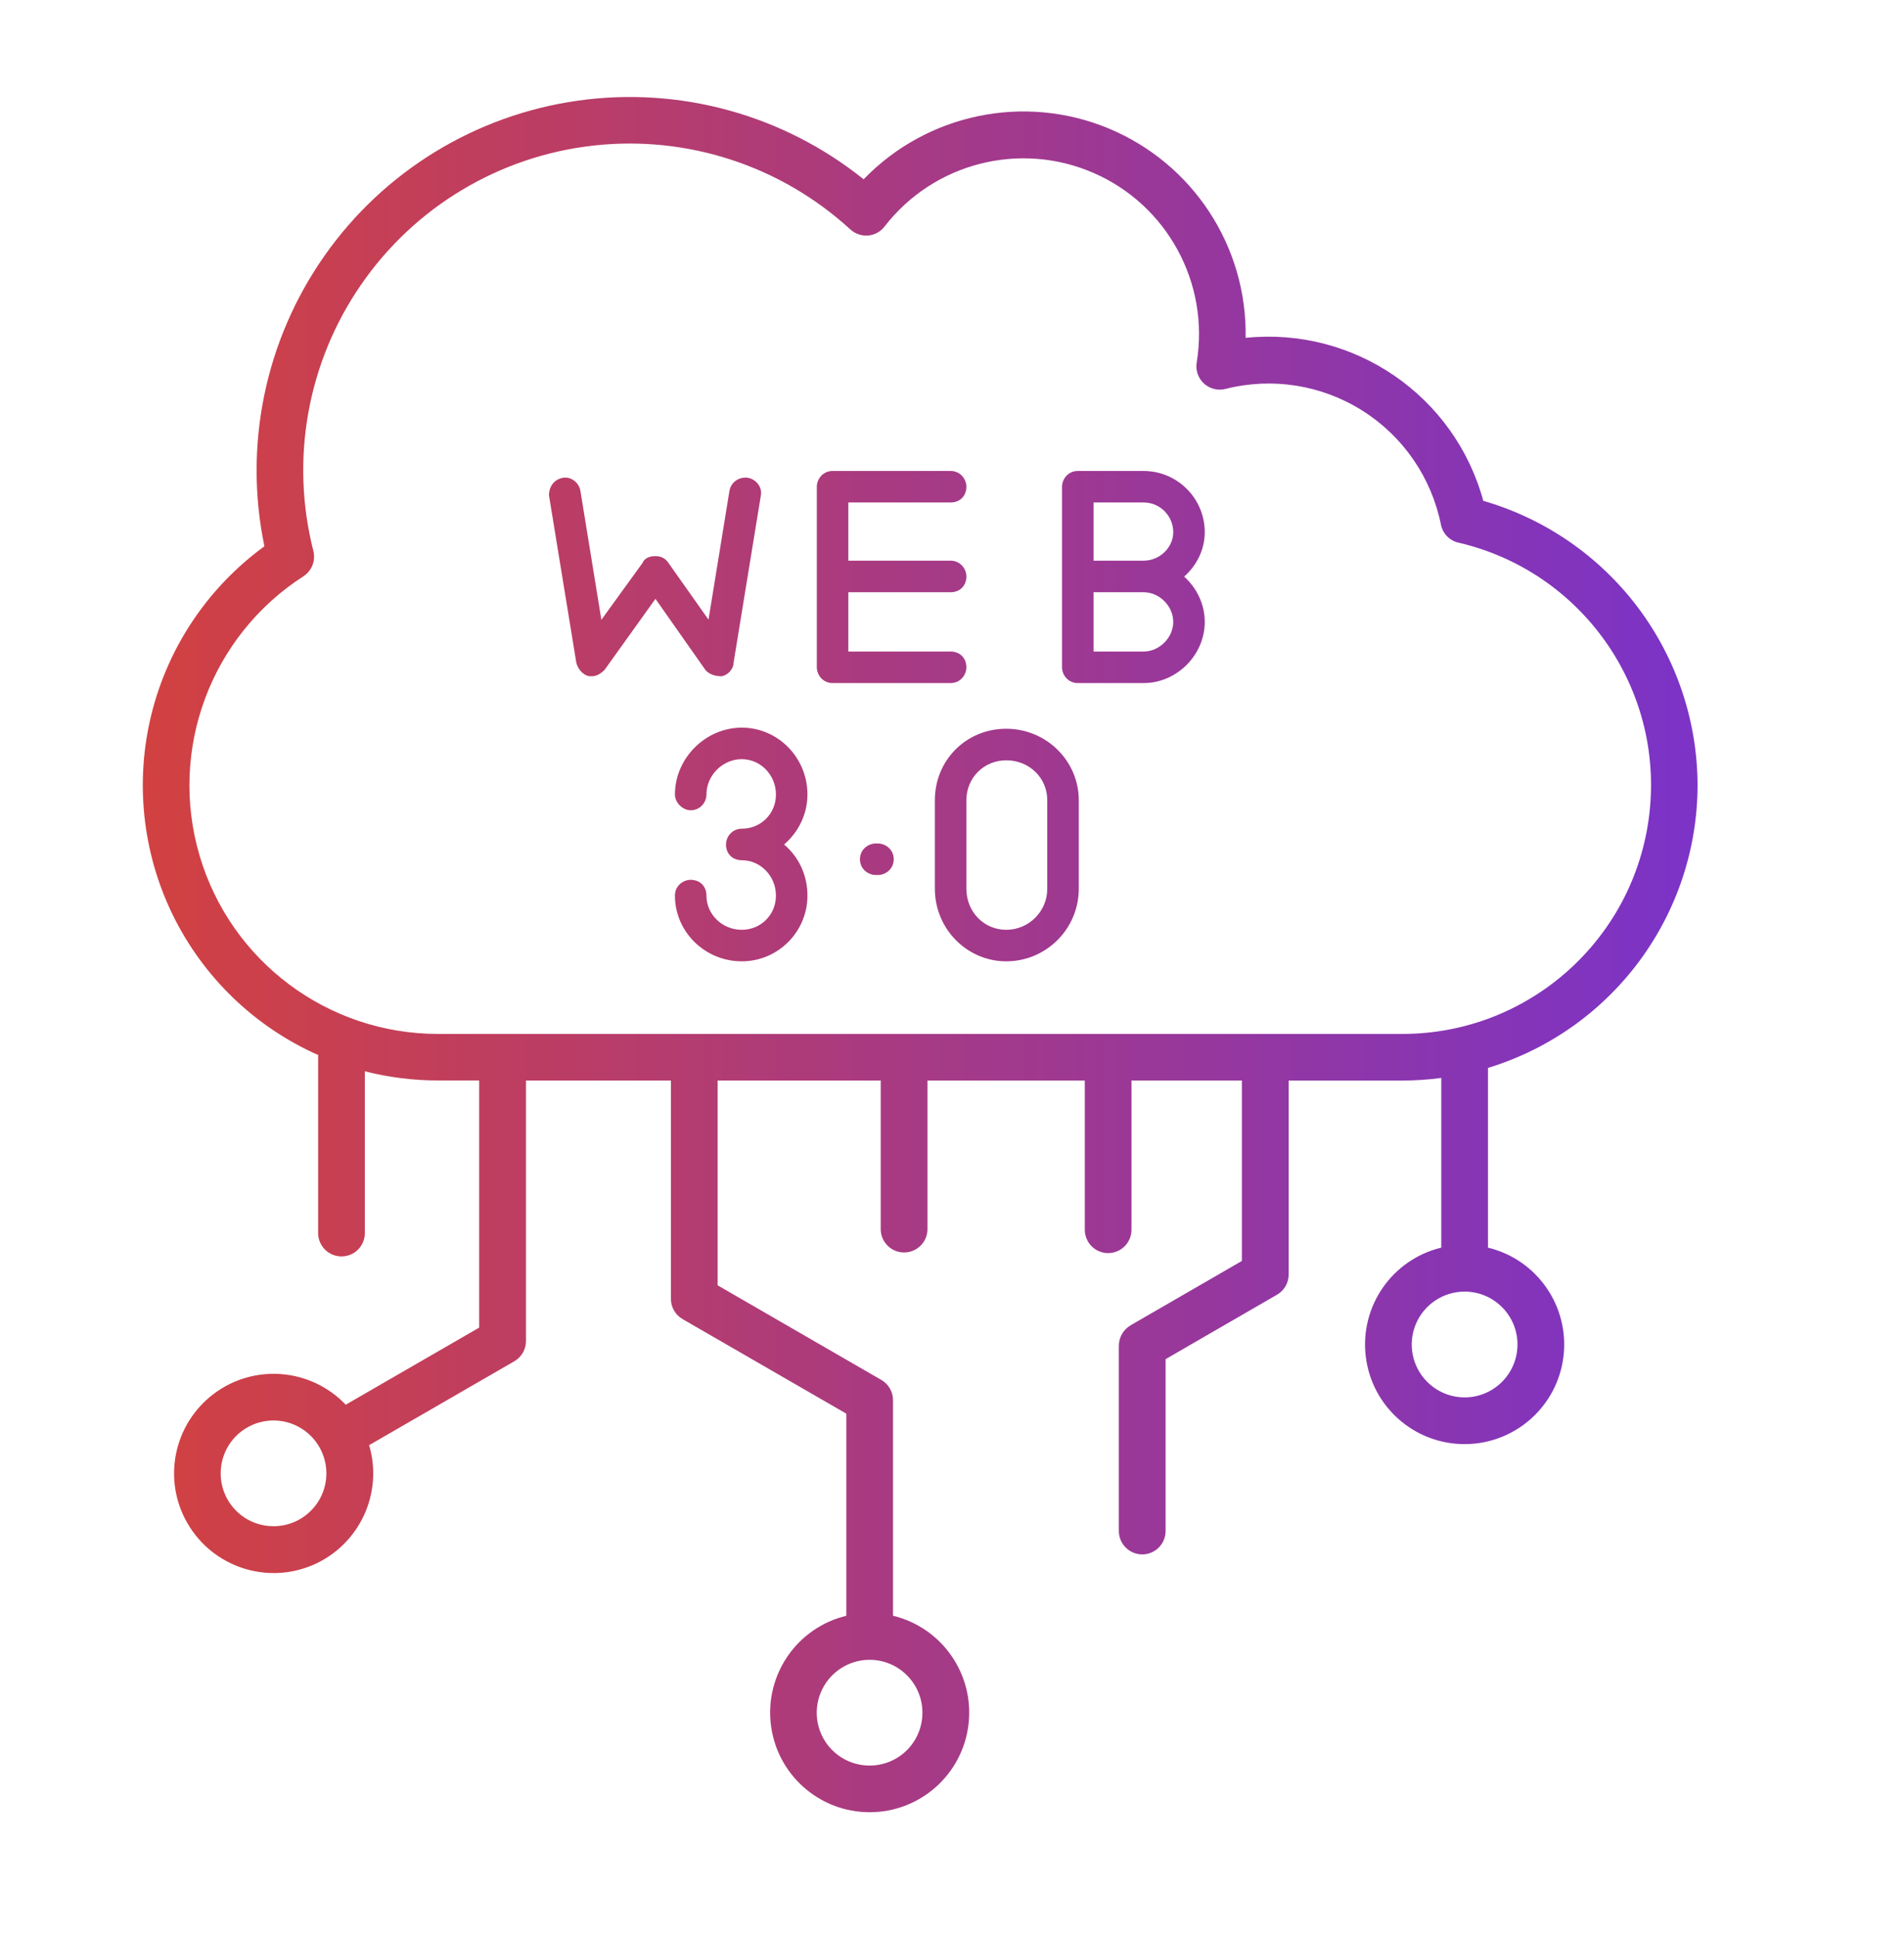 <svg width="60" height="61" viewBox="0 0 60 61" fill="none" xmlns="http://www.w3.org/2000/svg">
<g id="Web 3.0">
<path id="Vector" d="M26.237 14.834H29.957C30.264 14.834 30.453 15.091 30.453 15.33C30.453 15.622 30.249 15.826 29.957 15.826H26.733V17.659H29.957C30.264 17.659 30.453 17.917 30.453 18.156C30.453 18.448 30.249 18.653 29.957 18.653H26.733V20.521H29.957C30.249 20.521 30.453 20.725 30.453 21.018C30.453 21.257 30.264 21.514 29.957 21.514H26.237C25.93 21.514 25.74 21.257 25.74 21.018V15.33C25.74 15.091 25.93 14.834 26.237 14.834ZM22.731 21.299H22.748L22.765 21.295C22.968 21.245 23.12 21.048 23.119 20.861L23.976 15.608C24.026 15.359 23.845 15.104 23.576 15.05C23.301 15.005 23.042 15.178 22.988 15.451L22.327 19.516L21.058 17.721C20.968 17.587 20.83 17.516 20.656 17.516C20.396 17.516 20.29 17.629 20.247 17.732L18.951 19.521L18.288 15.446C18.265 15.326 18.193 15.214 18.093 15.139C17.985 15.057 17.856 15.026 17.736 15.05C17.478 15.093 17.298 15.311 17.3 15.603L18.161 20.872C18.204 21.046 18.341 21.243 18.548 21.295L18.653 21.299C18.835 21.299 18.982 21.171 19.052 21.098L20.655 18.861L22.24 21.116C22.361 21.238 22.527 21.299 22.731 21.299ZM33.467 21.018V15.33C33.467 15.091 33.657 14.834 33.963 14.834H36.038C37.1 14.834 37.965 15.698 37.965 16.761C37.965 17.31 37.711 17.811 37.316 18.161C37.711 18.517 37.965 19.028 37.965 19.587C37.965 20.632 37.083 21.514 36.038 21.514H33.963C33.657 21.514 33.467 21.256 33.467 21.018ZM36.038 17.659C36.544 17.659 36.972 17.248 36.972 16.761C36.972 16.246 36.553 15.826 36.038 15.826H34.46V17.659H36.038ZM34.46 20.521H36.038C36.536 20.521 36.972 20.085 36.972 19.587C36.972 19.089 36.536 18.653 36.038 18.653H34.46V20.521ZM27.667 26.567H27.596C27.357 26.567 27.099 26.756 27.099 27.063C27.099 27.37 27.357 27.559 27.596 27.559H27.667C27.906 27.559 28.164 27.37 28.164 27.063C28.164 26.756 27.906 26.567 27.667 26.567ZM25.445 25.024C25.445 23.863 24.517 22.918 23.375 22.918C22.233 22.918 21.269 23.882 21.269 25.024C21.269 25.279 21.51 25.52 21.765 25.52C22.072 25.52 22.262 25.263 22.262 25.024C22.262 24.421 22.772 23.911 23.375 23.911C23.969 23.911 24.452 24.41 24.452 25.024C24.452 25.628 23.979 26.101 23.375 26.101C23.068 26.101 22.878 26.359 22.878 26.598C22.878 26.89 23.083 27.094 23.375 27.094C23.969 27.094 24.452 27.594 24.452 28.207C24.452 28.812 23.979 29.285 23.375 29.285C22.761 29.285 22.262 28.802 22.262 28.207C22.262 27.915 22.058 27.711 21.765 27.711C21.526 27.711 21.269 27.901 21.269 28.207C21.269 29.349 22.214 30.278 23.375 30.278C24.517 30.278 25.445 29.349 25.445 28.207C25.445 27.575 25.18 26.998 24.709 26.598C25.173 26.202 25.445 25.626 25.445 25.024ZM31.71 22.953C32.97 22.953 33.995 23.962 33.995 25.203V27.993C33.995 29.253 32.97 30.278 31.71 30.278C30.469 30.278 29.46 29.253 29.46 27.993V25.203C29.46 23.942 30.448 22.953 31.71 22.953ZM31.71 29.285C32.422 29.285 33.002 28.705 33.002 27.993V25.203C33.002 24.498 32.434 23.947 31.71 23.947C31.005 23.947 30.453 24.498 30.453 25.203V27.993C30.453 28.718 31.005 29.285 31.71 29.285ZM53.495 24.725C53.493 26.721 52.851 28.664 51.661 30.269C50.471 31.874 48.8 33.053 46.89 33.635V39.296C48.435 39.669 49.458 41.139 49.27 42.718C49.082 44.296 47.742 45.484 46.153 45.484C44.563 45.484 43.225 44.296 43.038 42.718C42.85 41.139 43.872 39.669 45.418 39.296V33.951C45.009 34.006 44.599 34.033 44.188 34.033H40.609V40.143C40.609 40.406 40.468 40.649 40.241 40.779L36.731 42.808V48.221C36.731 48.627 36.402 48.958 35.995 48.958C35.589 48.958 35.258 48.627 35.258 48.221V42.382C35.26 42.119 35.399 41.876 35.627 41.744H35.624L39.135 39.715V34.032H35.656V38.733C35.656 39.139 35.327 39.468 34.92 39.468C34.514 39.468 34.185 39.139 34.185 38.733V34.032H29.227V38.733C29.216 39.13 28.889 39.448 28.489 39.448C28.092 39.448 27.765 39.13 27.754 38.733V34.032H22.615V40.483L27.774 43.463C28.002 43.596 28.143 43.839 28.141 44.101V50.89C29.686 51.263 30.708 52.733 30.52 54.312C30.333 55.89 28.995 57.078 27.405 57.078C25.816 57.078 24.478 55.89 24.291 54.312C24.103 52.733 25.125 51.263 26.67 50.89V44.525L21.511 41.547C21.282 41.415 21.142 41.172 21.142 40.909V34.032H16.575V42.238C16.575 42.501 16.433 42.744 16.206 42.876L11.632 45.517C12.082 47.04 11.323 48.66 9.864 49.29C8.402 49.917 6.705 49.354 5.908 47.978C5.111 46.603 5.47 44.85 6.742 43.896C8.014 42.943 9.797 43.093 10.895 44.243L15.1 41.815V34.031H13.806C13.029 34.031 12.252 33.934 11.497 33.742V38.857C11.486 39.256 11.162 39.572 10.762 39.572C10.363 39.572 10.038 39.256 10.025 38.857V38.859V33.298C10.025 33.276 10.029 33.254 10.029 33.231C8.029 32.344 6.406 30.781 5.444 28.816C4.484 26.849 4.247 24.609 4.775 22.485C5.303 20.363 6.563 18.494 8.332 17.206C7.671 14.025 8.358 10.712 10.228 8.052C12.095 5.394 14.983 3.627 18.202 3.171C21.418 2.716 24.681 3.612 27.215 5.647C29.215 3.579 32.277 2.943 34.935 4.045C37.593 5.149 39.306 7.765 39.253 10.641C42.669 10.29 45.839 12.46 46.742 15.774C48.684 16.335 50.391 17.511 51.609 19.125C52.826 20.739 53.488 22.704 53.495 24.726L53.495 24.725ZM8.618 48.07C9.539 48.07 10.285 47.326 10.285 46.405C10.285 45.732 9.879 45.125 9.256 44.866C8.634 44.608 7.919 44.752 7.442 45.226C6.965 45.703 6.824 46.42 7.08 47.043C7.338 47.666 7.945 48.07 8.618 48.07ZM29.068 53.944C29.068 53.024 28.324 52.278 27.403 52.278C26.73 52.278 26.123 52.684 25.865 53.306C25.606 53.929 25.748 54.644 26.224 55.121C26.701 55.598 27.419 55.739 28.041 55.483C28.664 55.225 29.068 54.618 29.068 53.944ZM47.82 42.347C47.82 41.427 47.074 40.681 46.153 40.681C45.48 40.681 44.873 41.087 44.614 41.709C44.356 42.332 44.499 43.047 44.976 43.524C45.453 44.001 46.168 44.144 46.791 43.886C47.413 43.628 47.82 43.021 47.82 42.347ZM44.188 32.565C48.173 32.567 51.524 29.578 51.977 25.62C52.431 21.662 49.842 17.992 45.961 17.092C45.678 17.028 45.462 16.803 45.407 16.52C45.106 15.034 44.21 13.736 42.927 12.93C41.645 12.122 40.086 11.877 38.618 12.25C38.377 12.31 38.121 12.246 37.938 12.078C37.757 11.91 37.671 11.663 37.711 11.418C38.121 8.917 36.783 6.458 34.461 5.447C32.139 4.436 29.426 5.131 27.876 7.133C27.75 7.297 27.562 7.401 27.357 7.418C27.152 7.436 26.949 7.365 26.796 7.226C24.604 5.217 21.648 4.252 18.692 4.586C15.736 4.919 13.069 6.515 11.38 8.964C9.689 11.409 9.139 14.47 9.875 17.353C9.952 17.657 9.826 17.977 9.563 18.15C6.64 20.03 5.307 23.613 6.289 26.947C7.272 30.28 10.332 32.567 13.806 32.565L44.188 32.565Z" fill="url(#paint0_linear_559_2951)"/>
</g>
<defs>
<linearGradient id="paint0_linear_559_2951" x1="4.5" y1="30.066" x2="52.792" y2="30.066" gradientUnits="userSpaceOnUse">
<stop stop-color="#D24141"/>
<stop offset="1" stop-color="#7C33C6"/>
</linearGradient>
</defs>
</svg>
